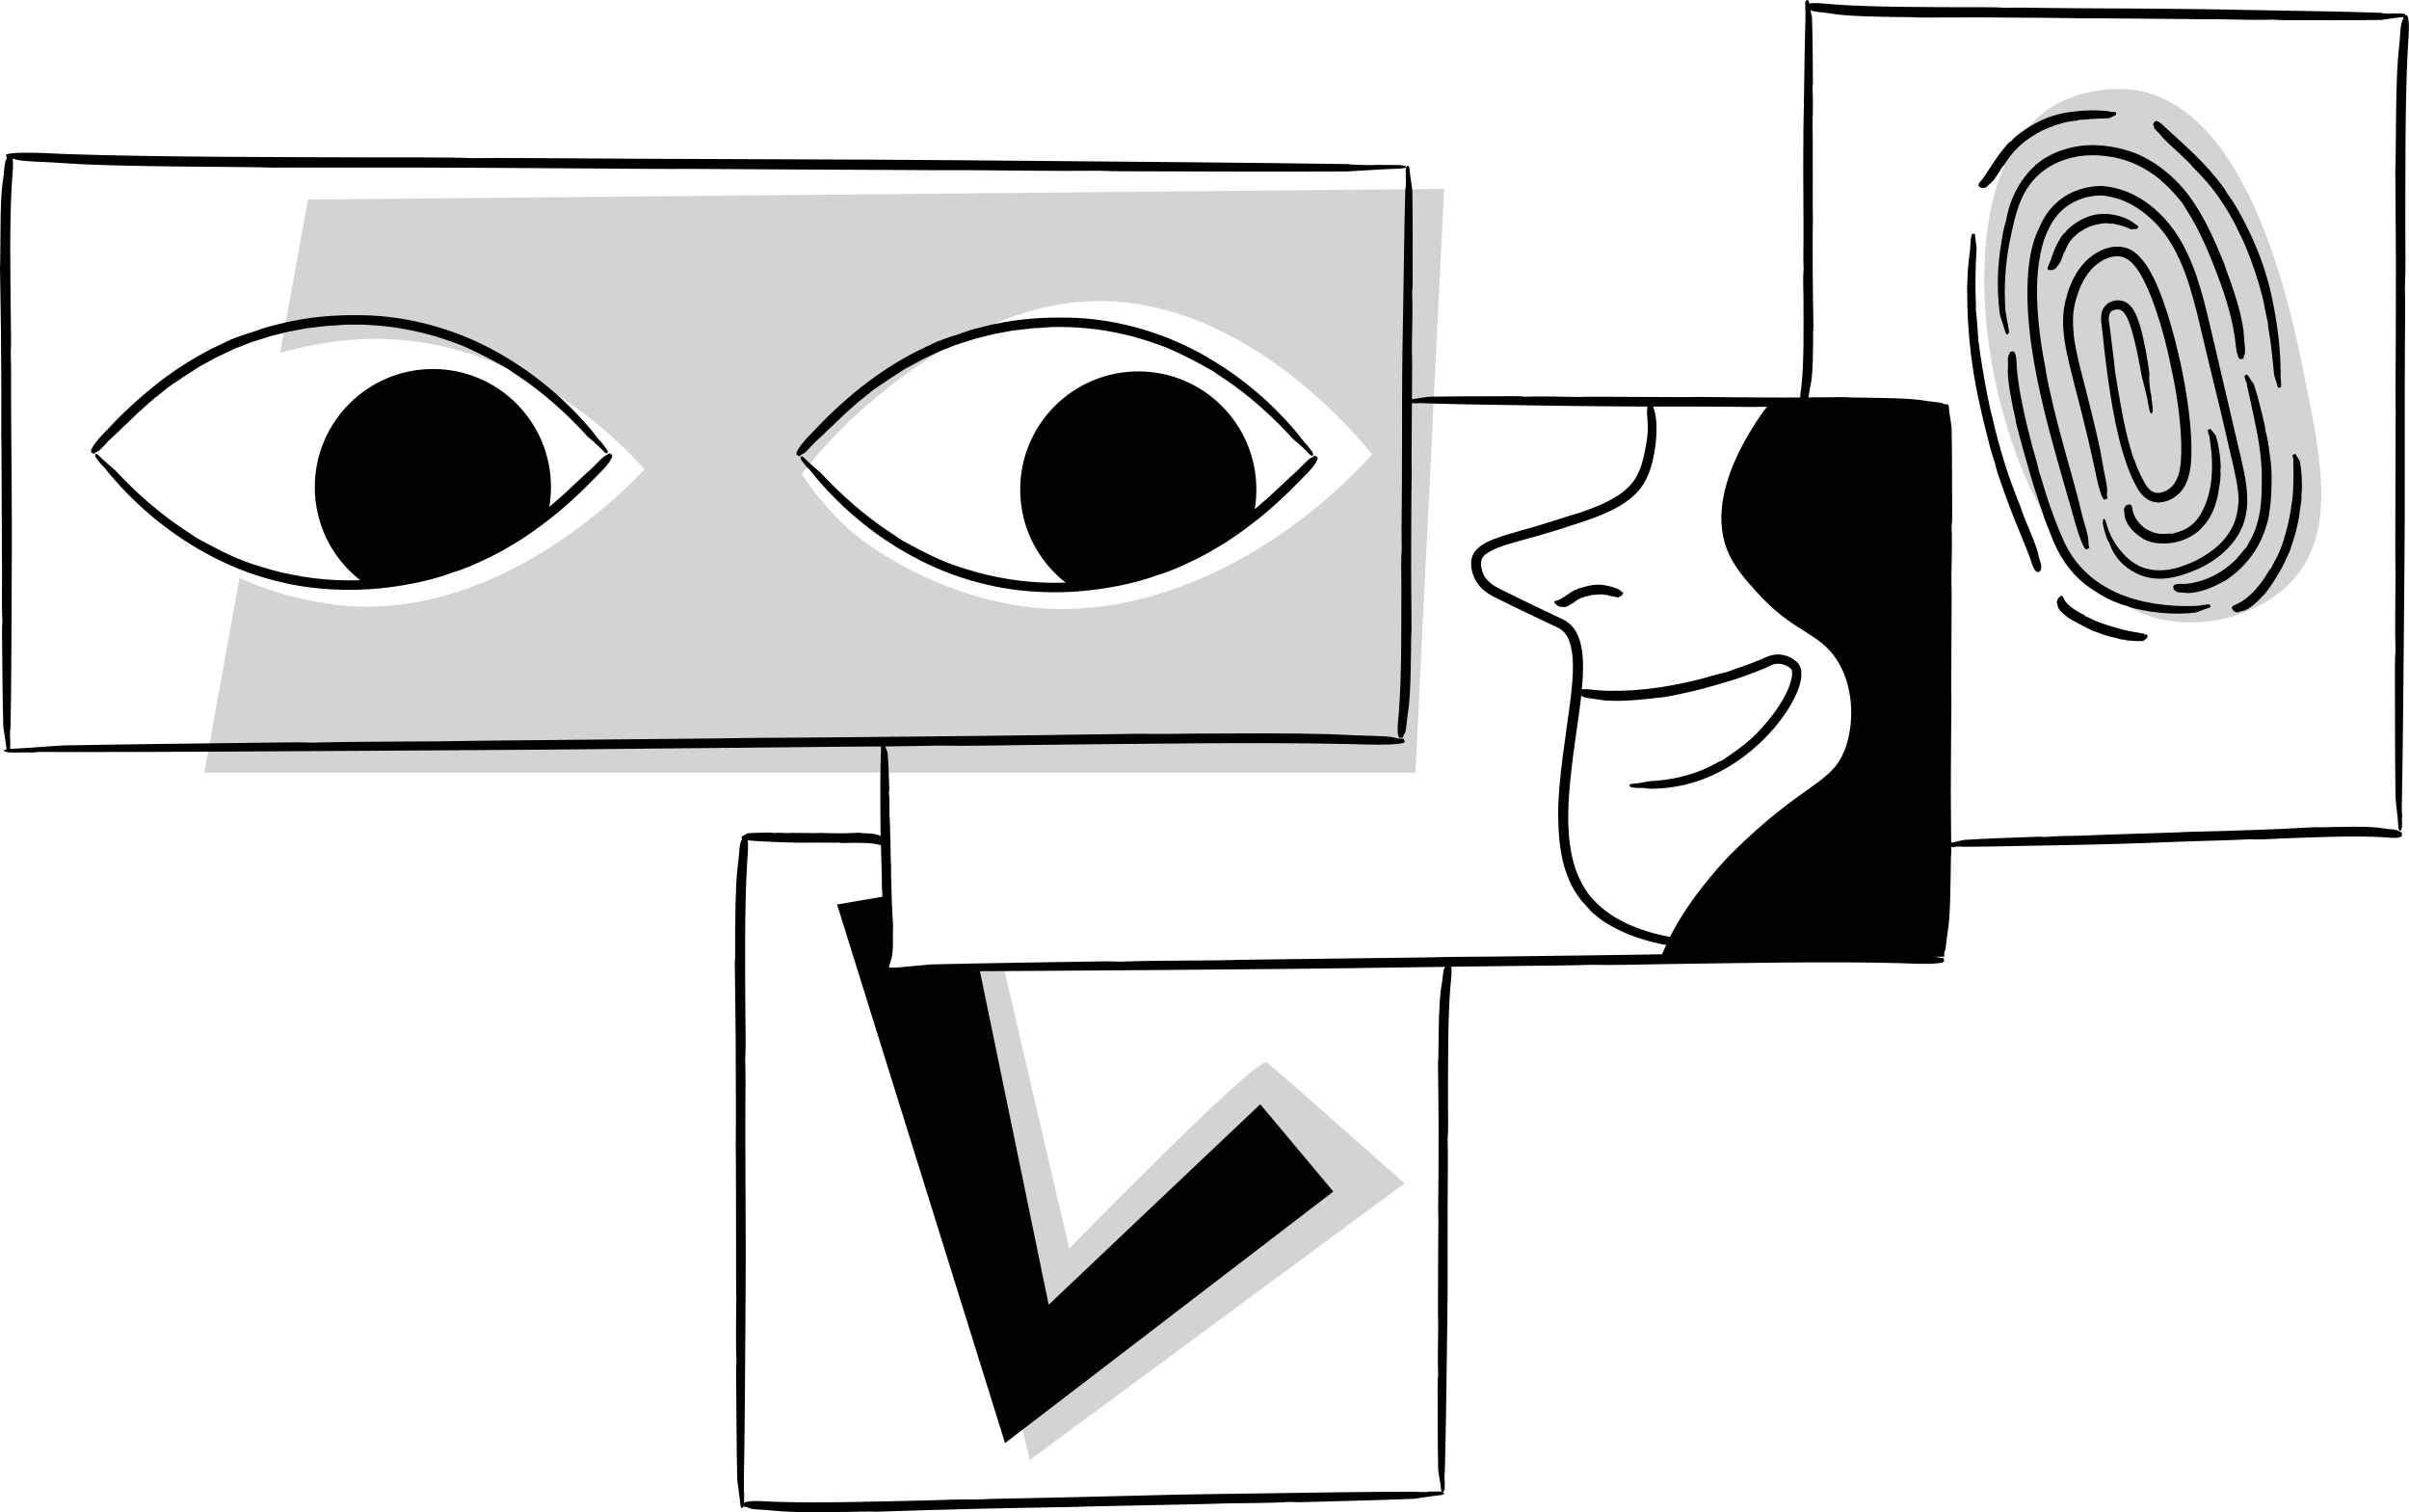 <?xml version="1.0" encoding="utf-8"?>
<!-- Generator: Adobe Illustrator 24.0.3, SVG Export Plug-In . SVG Version: 6.00 Build 0)  -->
<!DOCTYPE svg PUBLIC "-//W3C//DTD SVG 1.1//EN" "http://www.w3.org/Graphics/SVG/1.1/DTD/svg11.dtd">
<svg version="1.1" xmlns:x="http://ns.adobe.com/Extensibility/1.0/" xmlns:i="http://ns.adobe.com/AdobeIllustrator/10.0/" xmlns:graph="http://ns.adobe.com/Graphs/1.0/"
	 xmlns="http://www.w3.org/2000/svg" xmlns:xlink="http://www.w3.org/1999/xlink" x="0px" y="0px" viewBox="0 0 1302.5 817.6"
	 style="enable-background:new 0 0 1302.5 817.6;" xml:space="preserve">
<style type="text/css">
	.st0{fill:#D3D3D3;}
	.st1{fill-rule:evenodd;clip-rule:evenodd;}
	.st2{fill:none;stroke:#000000;stroke-width:0.4;stroke-linecap:round;stroke-linejoin:round;stroke-miterlimit:10;}
</style>
<g id="Background_1_">
	<g id="Background">
		<path class="st0" d="M166.5,107.9c-5,27.6-10,55.3-15,82.9c14.6-4.2,31.3-7.3,49.1-7.6c83.2-1.1,139.1,60.6,147.9,70.5
			c-4.5,5-81.2,88.4-174.2,72.2c-7.7-1.3-25.1-4.4-44.8-13.4c-6.4,35.1-12.7,70.2-19,105.2h654.8l15.5-315.6L166.5,107.9z
			 M552.4,327.7c-56.3-8.3-92.6-40.8-92.6-40.8c-12.5-11.2-21-22.5-26.3-30.6c8.2-10.7,20.5-24.8,37.4-39.1
			c11.4-9.6,56-47.2,107.9-53.5c89.4-10.9,158.4,76,163.1,82.1C686.4,306,613.9,336.8,552.4,327.7z"/>
		<path class="st0" d="M542.9,524.1l35.2,150.9c0,0,101.8-104.4,106.9-100.6c5,3.8,74.4,65.4,74.4,65.4L556.7,789.4l-60.4-264.4
			L542.9,524.1z"/>
		<path class="st0" d="M1239.6,313.7c-17.6,19.4-49.3,27.3-74.4,20.3c-83.2-23.3-124.9-219.6-62-271.7c22-18.2,50.6-13.8,51.9-13.5
			c61.7,10.6,83.5,118,91.3,156.7C1255.1,248.5,1263.1,287.8,1239.6,313.7z"/>
	</g>
</g>
<g id="General_1_">
	<g id="General">
		<g id="Eyes_window">
			<path class="st1" d="M5.5,400.4c0-0.4,0-0.8,0-1.1c0.2-0.7,0,1.5,0,2.5c0,1.3,0.1,2.9-0.1,3.6c-0.3,0.7-0.6,1.2-1,1.1
				c-1-0.1-0.9-2.3-1.3-5c-0.4-2.9-1.1-6.7-1.3-8.6c-0.5-16.3-0.5-33.9-0.7-50.8c0-2.4,0-4.4,0.2-6.6c-0.5-9.1-0.1-19.8-0.2-29.6
				c0-2.7-0.1-5.5-0.1-8.2c0-2.6,0-5.2,0-7.7c-0.1-14.7-0.1-32.2-0.2-48.7c0-3-0.2-6.1-0.1-9.1c0.1-14.2,0-28.9-0.1-40.3
				c0-15.2-0.4-31-0.6-46.9c0.2-3.6,0.1-9,0.2-13c0.1-10,0-21.1,0.9-30.5c0.2-2.1,0.6-4.6,0.9-7.1c0.3-2.5,0.4-5.3,0.9-7.1
				c0.3-1.2,1.1-1.5,1.2-3.4c1,0.5,2.5-1.8,2.9,3.4c0.2,3.4-0.3,7.2-0.5,10.5c-1.4,21.2-0.9,48.7-0.7,70.4c0,7.8,0.4,16.2,0,23.2
				c0.3,7.4,0.2,14.9,0.2,22.1c0,23,0.4,46.2,0.4,69.2c0,12.8,0,25.4-0.1,39.2c-0.2,24.1-0.1,47.4-0.6,71
				C5.5,393.8,5.3,397.9,5.5,400.4z"/>
			<path class="st1" d="M16.5,406.7l2.7,0c1.6,0.2-3.6,0.1-5.9,0.1c-3.2,0-6.9,0.1-8.5,0c-1.5-0.3-2.8-0.6-2.7-1
				c0.3-1,5.3-0.9,11.7-1.4c6.9-0.4,15.8-1.2,20.3-1.4c38.2-0.7,79.5-1.1,119.1-1.6c5.6-0.1,10.3-0.1,15.5,0.1
				c21.4-0.6,46.5-0.5,69.5-0.7c6.4-0.1,12.9-0.2,19.2-0.3c6.1-0.1,12.2-0.1,18.2-0.2c34.5-0.3,75.5-0.7,114.3-1.1
				c7.1-0.1,14.3-0.3,21.4-0.3c33.4-0.1,67.8-0.6,94.6-0.8c35.6-0.3,72.6-0.9,110.1-1.4c8.4,0.2,21.2,0,30.5-0.1
				c23.4-0.1,49.5-0.3,71.6,0.3c4.9,0.2,10.8,0.5,16.6,0.7c5.8,0.2,12.5,0.3,16.6,0.7c2.9,0.3,3.6,1.1,8,1.2c-1.2,1,4.2,2.5-8,3
				c-8,0.3-16.9-0.2-24.6-0.3c-49.7-1-114.4,0-165.1,0.5c-18.2,0.2-38,0.7-54.5,0.4c-17.2,0.4-35,0.5-51.8,0.6
				c-54,0.5-108.4,1.1-162.4,1.6c-30,0.2-59.6,0.4-91.9,0.6c-56.5,0.3-111.1,0.7-166.7,0.7C32.1,406.6,22.4,406.4,16.5,406.7z"/>
			<path class="st1" d="M746,89.2c-0.9,0-1.8,0-2.7,0c-1.6-0.2,3.6,0,5.9,0c3.2,0,6.9,0,8.5,0.1c1.5,0.3,2.8,0.6,2.7,1
				c-0.3,1-5.4,0.9-11.8,1.2c-6.9,0.3-15.8,1-20.3,1.2c-38.2,0.2-79.5,0-119.1-0.1c-5.6,0-10.3-0.1-15.5-0.3
				c-21.4,0.3-46.5-0.2-69.4-0.3c-6.4,0-12.9,0-19.2,0c-6.1,0-12.2-0.1-18.2-0.1c-34.5-0.1-75.5-0.4-114.3-0.6
				c-7.1,0-14.3,0.1-21.4,0c-33.4-0.3-67.8-0.4-94.6-0.6c-35.6-0.2-72.6-0.1-110-0.1c-8.4-0.3-21.2-0.3-30.4-0.4
				c-23.4-0.2-49.5-0.4-71.6-1.4c-4.9-0.2-10.8-0.7-16.6-1c-5.8-0.3-12.5-0.5-16.6-1c-2.9-0.3-3.6-1.2-8-1.3c1.3-1-4.2-2.6,8-2.9
				c8-0.2,16.9,0.4,24.6,0.7c49.7,1.7,114.3,1.6,165.1,1.8c18.2,0.1,38-0.2,54.5,0.4c17.3-0.2,35,0,51.8,0.1
				c54,0.4,108.4,0.4,162.4,0.7c30,0.2,59.6,0.4,91.9,0.7c56.5,0.5,111.1,0.9,166.7,1.7C730.4,89.1,740.1,89.4,746,89.2z"/>
			<path class="st1" d="M760.1,95.5l0,1.1c-0.2,0.7,0-1.5,0-2.4c0-1.3-0.1-2.8,0.1-3.5c0.3-0.6,0.6-1.1,1-1.1c1,0.1,0.9,2.2,1.2,4.8
				c0.4,2.8,1,6.5,1.2,8.3c0.3,15.6,0.2,32.5,0.2,48.7c0,2.3,0,4.2-0.3,6.3c0.4,8.7,0,19-0.1,28.4c0,2.6,0,5.3,0.1,7.9
				c0,2.5,0,5,0,7.4c-0.1,14.1-0.2,30.8-0.3,46.7c0,2.9,0.1,5.8,0.1,8.7c-0.3,13.6-0.2,27.7-0.3,38.6c-0.1,14.5,0.1,29.7,0.2,45
				c-0.3,3.4-0.2,8.7-0.3,12.4c-0.2,9.6-0.2,20.2-1.2,29.2c-0.2,2-0.7,4.4-0.9,6.8c-0.3,2.4-0.5,5.1-0.9,6.8
				c-0.3,1.2-1.2,1.5-1.3,3.3c-1-0.5-2.6,1.7-2.9-3.3c-0.2-3.3,0.4-6.9,0.6-10c1.6-20.3,1.3-46.7,1.4-67.4c0-7.4-0.3-15.5,0.2-22.3
				c-0.2-7-0.1-14.3,0-21.2c0.2-22.1,0.1-44.3,0.2-66.4c0.1-12.3,0.2-24.3,0.5-37.5c0.4-23.1,0.6-45.4,1.2-68.1
				C760.1,101.8,760.3,97.8,760.1,95.5z"/>
			<path class="st1" d="M325.3,239.4l-0.7-0.9c-0.3-0.7,1,1.2,1.6,2c0.8,1.1,1.9,2.3,2.2,3c0.2,0.7,0.3,1.3-0.1,1.5
				c-0.9,0.5-2.1-1.3-4.1-3.2c-2.1-2.1-5.1-4.5-6.5-5.8c-10.9-12-23.9-23.8-37.9-33c-2-1.3-3.6-2.4-5.4-3.7
				c-7.9-4.4-17.2-9.5-26.2-13.1c-2.5-1-5.1-1.8-7.7-2.7c-2.4-0.9-4.9-1.5-7.3-2.3c-7-1.9-14.8-3.6-22.9-4.6c-2-0.2-4.1-0.4-6.1-0.6
				c-2.1-0.1-4.1-0.3-6.2-0.4c-2.1-0.1-4.1-0.1-6.2-0.1c-1,0-2.1,0-3.1,0l-1.5,0l-1.5,0.1c-3,0.2-6,0.5-9,0.6
				c-3.5,0.4-7,0.8-10.5,1.2c-3.5,0.6-6.9,1.3-10.2,1.9c-3.3,0.8-6.5,1.6-9.6,2.4c-3,0.9-5.9,1.9-8.6,2.7c-1.8,0.5-3.6,1.2-5.3,1.9
				c-1.8,0.7-3.5,1.4-5.3,2.1c-0.9,0.3-1.8,0.8-2.6,1.2l-2.6,1.2c-1.7,0.8-3.5,1.7-5.2,2.5c-1.7,0.9-3.4,1.9-5.1,2.8l-2.6,1.4
				l-1.3,0.7l-1.2,0.8c-1.6,1.1-3.3,2.1-5,3.2l-2.5,1.6c-0.8,0.6-1.6,1.2-2.4,1.7c-1.5,0.9-3.4,2.2-5.2,3.5c-1,0.6-1.8,1.4-2.7,2.1
				c-0.9,0.7-1.7,1.4-2.5,2c-4,3-7.7,6.6-11.6,10c-1.9,1.8-3.7,3.6-5.5,5.3c-0.9,0.9-1.8,1.7-2.7,2.5c-0.9,0.9-1.7,1.7-2.5,2.5
				c-1.5,1.5-3.5,3.1-5.2,4.8c-1.7,1.8-3.6,4-4.9,5.2c-1,0.8-1.9,0.6-3.1,2.1c-0.5-1-3.2,0-0.3-4.5c2-3,4.6-5.8,7-8.2
				c7.4-8,16.4-16.6,26.2-24.4c9.8-7.8,20.4-14.6,30.2-19.6c1.8-0.9,3.6-1.7,5.4-2.6c1.8-0.9,3.7-1.8,5.5-2.6
				c1.9-0.7,3.7-1.5,5.6-2.1c1.8-0.7,3.6-1.3,5.3-1.7c1.8-0.6,3.6-1.3,5.4-1.9l2.7-0.9c0.9-0.3,1.8-0.5,2.7-0.7
				c1.8-0.5,3.7-0.9,5.5-1.4c0.9-0.2,1.8-0.4,2.7-0.7c0.9-0.2,1.8-0.3,2.7-0.5c11.5-2.4,23.3-3.4,35.1-3.3c11.8-0.1,23.6,1.3,35.1,4
				c12.7,3,24.9,7.4,37.4,13.9c21.7,11.5,40.3,26.8,55.6,45.3C321,234.2,323.5,237.6,325.3,239.4z"/>
			<path class="st1" d="M54.7,250.9l0.7,0.9c0.3,0.7-1-1.2-1.6-1.9c-0.8-1.1-1.9-2.3-2.2-2.9c-0.2-0.7-0.3-1.3,0.1-1.5
				c0.9-0.5,2.1,1.3,4.1,3.1c2.1,2,5.1,4.4,6.5,5.7c11,11.8,24,23.4,38,32.5c2,1.3,3.6,2.4,5.4,3.7c7.9,4.3,17.2,9.4,26.2,12.8
				c1.3,0.5,2.5,0.9,3.8,1.4c1.3,0.4,2.6,0.8,3.8,1.2c1.2,0.4,2.4,0.8,3.7,1.1c1.2,0.4,2.4,0.7,3.6,1.1c7,1.9,14.8,3.5,22.8,4.5
				c8.1,1,16.5,1.4,24.6,1.1c1.5,0,3-0.1,4.5-0.3c1.5-0.1,3-0.3,4.5-0.4c7-0.5,14.1-1.5,20.7-3c6.6-1.5,12.8-3.2,18.1-5
				c14.2-4.8,28.2-11.9,41.1-20.8c1.5-0.9,3.4-2.2,5.2-3.5c1.8-1.4,3.7-2.8,5.2-3.9c3.9-3,7.8-6.4,11.7-9.9c3.8-3.5,7.5-7,10.9-10.2
				c1.5-1.4,3.5-3,5.2-4.8c1.8-1.7,3.7-3.9,5.1-5c1-0.8,1.8-0.6,3-2c0.5,1,3.2,0,0.3,4.5c-1.9,3-4.8,5.6-7.1,8
				c-7.5,7.8-16.5,16.4-26.4,24c-4.9,3.8-10,7.4-15.1,10.7c-5.2,3.2-10.2,6.2-15.2,8.6c-7,3.5-14.9,7.1-21.8,9
				c-7,2.7-14.5,4.5-21.6,5.9c-11.5,2.2-23.2,3.4-34.9,3.3c-11.7-0.1-23.5-1.3-34.9-4c-12.7-2.9-24.8-7.2-37.3-13.6
				c-21.7-11.2-40.3-26.4-55.8-44.6C59,256,56.5,252.7,54.7,250.9z"/>
			<path d="M297.9,263.4c0,5.5-0.7,10.8-2,15.9c-27.5,22-61.3,35.4-96.8,37.5c-17.4-11.4-28.9-31.1-28.9-53.4
				c0-35.3,28.6-63.9,63.9-63.9S297.9,228.1,297.9,263.4z"/>
			<path class="st1" d="M706.7,240.7l-0.7-0.9c-0.3-0.7,1,1.2,1.6,2c0.8,1.1,1.9,2.3,2.2,3c0.2,0.7,0.3,1.3-0.1,1.5
				c-0.9,0.5-2.1-1.3-4.1-3.2c-2.1-2.1-5.1-4.5-6.5-5.8c-10.9-12-23.9-23.8-37.9-33c-2-1.3-3.6-2.4-5.4-3.7
				c-7.9-4.4-17.2-9.5-26.2-13.1c-2.5-1-5.1-1.8-7.7-2.7c-2.4-0.9-4.9-1.5-7.3-2.3c-7-1.9-14.8-3.6-22.9-4.6c-2-0.2-4.1-0.4-6.1-0.6
				c-2.1-0.1-4.1-0.3-6.2-0.4c-2.1-0.1-4.1-0.1-6.2-0.1c-1,0-2.1,0-3.1,0l-1.5,0l-1.5,0.1c-3,0.2-6,0.5-9,0.6
				c-3.5,0.4-7,0.8-10.5,1.2c-3.5,0.6-6.9,1.3-10.2,1.9c-3.3,0.8-6.5,1.6-9.6,2.4c-3,0.9-5.9,1.9-8.6,2.7c-1.8,0.5-3.6,1.2-5.3,1.9
				c-1.8,0.7-3.5,1.4-5.3,2.1c-0.9,0.3-1.8,0.8-2.6,1.2l-2.6,1.2c-1.7,0.8-3.5,1.7-5.2,2.5c-1.7,0.9-3.4,1.9-5.1,2.8l-2.6,1.4
				l-1.3,0.7l-1.2,0.8c-1.6,1.1-3.3,2.1-5,3.2l-2.5,1.6c-0.8,0.6-1.6,1.2-2.4,1.7c-1.5,0.9-3.4,2.2-5.2,3.5c-1,0.6-1.8,1.4-2.7,2.1
				c-0.9,0.7-1.7,1.4-2.5,2c-4,3-7.7,6.6-11.6,10c-1.9,1.8-3.7,3.6-5.5,5.3c-0.9,0.9-1.8,1.7-2.7,2.5c-0.9,0.9-1.7,1.7-2.5,2.5
				c-1.5,1.5-3.5,3.1-5.2,4.8c-1.7,1.8-3.6,4-4.9,5.2c-1,0.8-1.9,0.6-3.1,2.1c-0.5-1-3.2,0-0.3-4.5c2-3,4.6-5.8,7-8.2
				c7.4-8,16.4-16.6,26.2-24.4c9.8-7.8,20.4-14.6,30.2-19.6c1.8-0.9,3.6-1.7,5.4-2.6c1.8-0.9,3.7-1.8,5.5-2.6
				c1.9-0.7,3.7-1.5,5.6-2.1c1.8-0.7,3.6-1.3,5.3-1.7c1.8-0.6,3.6-1.3,5.4-1.9l2.7-0.9c0.9-0.3,1.8-0.5,2.7-0.7
				c1.8-0.5,3.7-0.9,5.5-1.4c0.9-0.2,1.8-0.4,2.7-0.7c0.9-0.2,1.8-0.3,2.7-0.5c11.5-2.4,23.3-3.4,35.1-3.3c11.8-0.1,23.6,1.3,35.1,4
				c12.7,3,24.9,7.4,37.4,13.9c21.7,11.5,40.3,26.8,55.6,45.3C702.4,235.5,705,238.9,706.7,240.7z"/>
			<path class="st1" d="M436.1,252.2l0.7,0.9c0.3,0.7-1-1.2-1.6-1.9c-0.8-1.1-1.9-2.3-2.2-2.9c-0.2-0.7-0.3-1.3,0.1-1.5
				c0.9-0.5,2.1,1.3,4.1,3.1c2.1,2,5.1,4.4,6.5,5.7c11,11.8,24,23.4,38,32.5c2,1.3,3.6,2.4,5.4,3.7c7.9,4.3,17.2,9.4,26.2,12.8
				c1.3,0.5,2.5,0.9,3.8,1.4c1.3,0.4,2.6,0.8,3.8,1.2c1.2,0.4,2.4,0.8,3.7,1.1c1.2,0.4,2.4,0.7,3.6,1.1c7,1.9,14.8,3.5,22.8,4.5
				c8.1,1,16.5,1.4,24.6,1.1c1.5,0,3-0.1,4.5-0.3c1.5-0.1,3-0.3,4.5-0.4c7-0.5,14.1-1.5,20.7-3c6.6-1.5,12.8-3.2,18.1-5
				c14.2-4.8,28.2-11.9,41.1-20.8c1.5-0.9,3.4-2.2,5.2-3.5c1.8-1.4,3.7-2.8,5.2-3.9c3.9-3,7.8-6.4,11.7-9.9c3.8-3.5,7.5-7,10.9-10.2
				c1.5-1.4,3.5-3,5.2-4.8c1.8-1.7,3.7-3.9,5.1-5c1-0.8,1.8-0.6,3-2c0.5,1,3.2,0,0.3,4.5c-1.9,3-4.8,5.6-7.1,8
				c-7.5,7.8-16.5,16.4-26.4,24c-4.9,3.8-10,7.4-15.1,10.7c-5.2,3.2-10.2,6.2-15.2,8.6c-7,3.5-14.9,7.1-21.8,9
				c-7,2.7-14.5,4.5-21.6,5.9c-11.5,2.2-23.2,3.4-34.9,3.3c-11.7-0.1-23.5-1.3-34.9-4c-12.7-2.9-24.8-7.2-37.3-13.6
				C475,291.4,456.4,276.2,441,258C440.5,257.3,437.9,254,436.1,252.2z"/>
			<path d="M679.3,264.7c0,5.5-0.7,10.8-2,15.9c-27.5,22-61.3,35.4-96.8,37.5c-17.4-11.4-28.9-31.1-28.9-53.4
				c0-35.3,28.6-63.9,63.9-63.9S679.3,229.4,679.3,264.7z"/>
		</g>
		<g id="Mark_window">
			<path class="st1" d="M402.3,808.4c0-0.4,0-0.9,0-1.3c0.2-0.8,0,1.7,0,2.8c0,1.5,0.1,3.3-0.1,4.1c-0.3,0.7-0.6,1.3-1,1.3
				c-1-0.1-0.9-2.6-1.3-5.6c-0.4-3.3-1.1-7.6-1.3-9.7c-0.4-18.3-0.4-38.2-0.6-57.2c0-2.7,0-4.9,0.2-7.4c-0.5-10.3-0.1-22.3-0.1-33.3
				c0-3.1-0.1-6.2-0.1-9.2c0-2.9,0-5.9,0-8.7c-0.1-16.6,0-36.2-0.1-54.9c0-3.4-0.1-6.8-0.1-10.3c0.2-16,0-32.5,0-45.4
				c0-17.1-0.3-34.9-0.5-52.8c0.3-4,0.2-10.2,0.2-14.6c0.1-11.3,0.1-23.7,1-34.4c0.2-2.4,0.6-5.2,0.9-8c0.3-2.8,0.4-6,0.9-8
				c0.3-1.4,1.1-1.7,1.2-3.8c1,0.6,2.5-2,2.9,3.8c0.2,3.9-0.3,8.1-0.5,11.8c-1.4,23.9-1,54.9-0.9,79.2c0,8.7,0.4,18.3-0.1,26.2
				c0.3,8.3,0.2,16.8,0.1,24.9c-0.1,25.9,0.2,52,0.2,78c0,14.4-0.1,28.6-0.2,44.1c-0.2,27.1-0.3,53.3-0.8,80
				C402.3,800.9,402.1,805.6,402.3,808.4z"/>
			<path class="st1" d="M773.5,806.5c-0.4,0-0.9,0-1.3,0c-0.8-0.2,1.8-0.1,2.9-0.1c1.6,0,3.4-0.1,4.3,0c0.8,0.3,1.4,0.6,1.4,1
				c-0.1,1-2.7,1-5.9,1.4c-3.4,0.5-7.9,1.2-10.1,1.5c-19.1,0.8-39.7,1.2-59.6,1.8c-2.8,0.1-5.2,0.1-7.8-0.1
				c-10.7,0.7-23.3,0.6-34.7,0.8c-3.2,0.1-6.4,0.2-9.6,0.3c-3.1,0.1-6.1,0.1-9.1,0.2c-17.3,0.4-37.8,0.8-57.2,1.2
				c-3.6,0.1-7.1,0.3-10.7,0.3c-16.7,0.2-33.9,0.7-47.3,0.9c-17.8,0.4-36.3,1-55,1.6c-4.2-0.2-10.6,0-15.2,0.1
				c-11.7,0.1-24.7,0.4-35.8-0.3c-2.5-0.1-5.4-0.5-8.3-0.7c-2.9-0.2-6.3-0.3-8.3-0.7c-1.4-0.3-1.8-1.1-4-1.1c0.6-1-2.2-2.5,3.9-3
				c4-0.3,8.4,0.2,12.3,0.3c24.9,0.9,57.2-0.2,82.6-0.7c9.1-0.2,19-0.8,27.3-0.5c8.6-0.5,17.5-0.5,25.9-0.7
				c27-0.5,54.2-1.3,81.2-1.9c15-0.3,29.8-0.5,46-0.7c28.3-0.4,55.6-0.9,83.4-0.9C765.7,806.6,770.6,806.8,773.5,806.5z"/>
			<path class="st1" d="M402.5,454c0.1,0,0.2,0,0.3,0c0.2,0.2-0.4,0-0.6,0c-0.3,0-0.7,0.1-0.9-0.1c-0.2-0.3-0.3-0.6-0.3-1
				c0-1,0.6-0.9,1.2-1.2c0.7-0.4,1.6-1.1,2.1-1.2c4-0.3,8.3-0.3,12.4-0.4c0.6,0,1.1,0,1.6,0.3c2.2-0.4,4.8,0,7.2,0
				c0.7,0,1.3-0.1,2-0.1c0.6,0,1.3,0,1.9,0c3.6,0,7.9,0.1,11.9,0.1c0.7,0,1.5-0.1,2.2-0.1c3.5,0.2,7,0.1,9.8,0.2
				c3.7,0.1,7.6-0.2,11.4-0.3c0.9,0.3,2.2,0.2,3.2,0.3c2.4,0.1,5.1,0.2,7.4,1.1c0.5,0.2,1.1,0.6,1.7,0.9c0.6,0.3,1.3,0.5,1.7,0.9
				c0.3,0.3,0.4,1.2,0.8,1.2c-0.1,1,0.4,2.6-0.8,2.9c-0.8,0.2-1.8-0.4-2.6-0.6c-5.2-1.5-11.9-1.2-17.2-1.2c-1.9,0-4,0.3-5.7-0.2
				c-1.8,0.2-3.6,0.1-5.4,0.1c-5.6-0.2-11.3,0.1-16.9,0c-3.1-0.1-6.2-0.2-9.6-0.3c-5.9-0.3-11.6-0.4-17.3-1
				C404.1,454,403.1,453.7,402.5,454z"/>
			<path class="st1" d="M781.1,801.2c0-0.3,0-0.7,0-1c0.2-0.6,0,1.3,0,2.2c0,1.2,0.1,2.6-0.1,3.2c-0.3,0.6-0.6,1.1-1,1
				c-1-0.1-0.9-2-1.2-4.4c-0.4-2.6-1.1-6-1.2-7.7c-0.3-14.4-0.3-30-0.3-45c0-2.1,0-3.9,0.3-5.8c-0.4-8.1,0-17.6,0-26.2
				c0-2.4-0.1-4.9-0.1-7.3c0-2.3,0-4.6,0-6.9c0-13,0.1-28.5,0.2-43.1c0-2.7-0.1-5.4-0.1-8.1c0.2-12.6,0.2-25.6,0.2-35.7
				c0.1-13.4-0.2-27.4-0.3-41.5c0.3-3.2,0.2-8,0.3-11.5c0.1-8.8,0.2-18.7,1.1-27c0.2-1.9,0.6-4.1,0.9-6.2c0.3-2.2,0.5-4.7,0.9-6.2
				c0.3-1.1,1.2-1.4,1.2-3c1,0.5,2.6-1.6,2.9,3c0.2,3-0.4,6.4-0.6,9.3c-1.5,18.7-1.2,43.1-1.3,62.3c0,6.9,0.3,14.4-0.2,20.6
				c0.2,6.5,0.1,13.2,0.1,19.6c-0.2,20.4,0,40.9-0.1,61.3c-0.1,11.3-0.2,22.5-0.4,34.7c-0.3,21.3-0.5,41.9-1.1,62.9
				C781.1,795.3,780.9,799,781.1,801.2z"/>
			<path d="M543.4,780.2c59.2-45.3,118.3-90.7,177.5-136L681.4,597c-38.1,36.1-76.3,72.2-114.4,108.4
				c-12.4-60.2-24.8-120.3-37.2-180.5c-16.6-0.6-33.2-1.2-49.8-1.8c-0.4-12.9-0.8-25.7-1.2-38.6c-8.7,1.5-17.4,3-26.2,4.5
				C482.9,586,513.1,683.1,543.4,780.2z"/>
		</g>
		<g id="Woman_window">
			<path class="st1" d="M476.3,404.1c0,0.1,0,0.3,0,0.4c-0.2,0.3,0-0.6,0-1c0-0.5-0.1-1.1,0-1.4c0.3-0.3,0.6-0.5,1-0.5
				c1,0,0.9,0.8,1.3,1.9c0.4,1.1,1.1,2.5,1.3,3.3c0.5,6.2,0.7,12.9,0.9,19.4c0,0.9,0,1.7-0.2,2.5c0.5,3.5,0.2,7.6,0.3,11.3
				c0,1,0.1,2.1,0.2,3.1c0,1,0,2,0.1,3c0.2,5.6,0.3,12.3,0.4,18.6c0,1.2,0.2,2.3,0.2,3.5c-0.1,5.4,0.2,11,0.3,15.4
				c0.1,5.8,0.5,11.8,0.8,17.9c-0.2,1.4-0.1,3.5-0.1,5c0,3.8,0.1,8.1-0.8,11.7c-0.2,0.8-0.6,1.8-0.8,2.7c-0.3,0.9-0.4,2.1-0.8,2.7
				c-0.3,0.5-1.1,0.6-1.2,1.3c-1-0.2-2.5,0.8-2.9-1.2c-0.3-1.3,0.3-2.8,0.5-4c1.3-8.1,0.7-18.6,0.4-26.9c-0.1-3-0.5-6.2-0.1-8.9
				c-0.3-2.8-0.3-5.7-0.3-8.4c-0.1-8.8-0.6-17.6-0.7-26.4c-0.1-4.9-0.1-9.7-0.1-15c0-9.2-0.1-18.1,0.3-27.1
				C476.3,406.6,476.5,405.1,476.3,404.1z"/>
			<path class="st1" d="M490.2,525.1l2,0c1.2,0.2-2.7,0.1-4.4,0.1c-2.4,0-5.2,0.1-6.5,0c-1.2-0.3-2.1-0.6-2-1c0.2-1,4-0.9,8.9-1.4
				c5.2-0.4,11.9-1.2,15.3-1.4c28.9-0.7,60-1.1,90-1.6c4.2-0.1,7.8-0.1,11.7,0.1c16.1-0.6,35.1-0.5,52.5-0.7
				c4.8-0.1,9.7-0.2,14.5-0.3c4.6-0.1,9.2-0.1,13.7-0.2c26.1-0.3,57-0.7,86.3-1.1c5.4-0.1,10.8-0.3,16.1-0.3
				c25.2-0.1,51.2-0.6,71.4-0.8c26.9-0.3,54.9-0.9,83.1-1.4c6.4,0.2,16,0,23-0.1c17.7-0.1,37.4-0.3,54.1,0.4
				c3.7,0.2,8.2,0.5,12.5,0.7c4.4,0.2,9.5,0.3,12.5,0.7c2.2,0.3,2.7,1.1,6.1,1.2c-0.9,1,3.2,2.5-6,3c-6.1,0.3-12.8-0.2-18.6-0.3
				c-37.5-1-86.4,0-124.7,0.5c-13.7,0.2-28.7,0.7-41.2,0.4c-13,0.4-26.5,0.5-39.1,0.6c-40.8,0.4-81.9,1.2-122.7,1.6
				c-22.7,0.2-45,0.4-69.4,0.6c-42.7,0.3-83.9,0.7-125.9,0.7C502,524.9,494.7,524.8,490.2,525.1z"/>
			<path class="st1" d="M765.5,218l1,0c0.6,0.2-1.4,0-2.3,0c-1.2,0-2.7,0.1-3.3-0.1c-0.6-0.3-1.1-0.6-1-1c0.1-1,2.1-0.9,4.6-1.2
				c2.7-0.4,6.1-1,7.9-1.2c14.8-0.3,30.8-0.2,46.1-0.3c2.2,0,4,0,6,0.3c8.3-0.4,18,0,26.9,0.1c2.5,0,5,0,7.4-0.1c2.4,0,4.7,0,7,0
				c13.4,0.1,29.2,0.1,44.2,0.2c2.8,0,5.5-0.1,8.3-0.1c12.9,0.2,26.2,0.2,36.6,0.3c13.8,0.1,28.1-0.1,42.6-0.2
				c3.3,0.3,8.2,0.2,11.8,0.3c9.1,0.2,19.1,0.2,27.7,1.1c1.9,0.2,4.2,0.6,6.4,0.9c2.2,0.3,4.9,0.5,6.4,0.9c1.1,0.3,1.4,1.2,3.1,1.2
				c-0.5,1,1.6,2.6-3.1,2.9c-3.1,0.2-6.5-0.4-9.5-0.6c-19.2-1.5-44.2-1.3-63.9-1.3c-7,0-14.7,0.3-21.1-0.2c-6.7,0.2-13.6,0.1-20.1,0
				c-20.9-0.2-41.9,0-62.9-0.2c-11.6-0.1-23.1-0.2-35.6-0.4c-21.9-0.4-43-0.5-64.5-1.2C771.6,218.1,767.8,217.8,765.5,218z"/>
			<path class="st1" d="M947.7,510l-1.6,0.1c-1-0.2,2.2-0.1,3.6-0.1c1.9-0.1,4.2-0.2,5.2-0.1c1,0.3,1.7,0.5,1.7,0.9
				c-0.1,1-3.2,1-7.2,1.5c-4.2,0.6-9.7,1.2-12.5,1.4c-11.8,0.1-24.2-0.6-36.6-2.9c-1.6-0.2-3.1-0.6-4.6-1c-1.5-0.4-3.1-0.7-4.6-1.1
				c-3-0.9-6.1-1.8-9.1-3c-6-2.3-11.8-5.2-17-9c-1.4-1.1-2.7-2.2-4-3.3c-1.2-1.2-2.3-2.3-3.4-3.7c-1.2-1.3-2.5-2.6-3.5-4.1
				c-0.5-0.7-1.1-1.5-1.6-2.2c-0.5-0.8-1-1.6-1.5-2.4c-1.9-3.3-3.4-6.8-4.6-10.5c-2.4-7.3-3.3-15-3.7-22.2c-0.2-4-0.3-8.1-0.2-12.1
				c0.1-3.8,0.4-7.6,0.7-11.3c0.9-10.7,2.6-22.2,4.2-34c0.8-5.9,1.7-11.8,2.3-17.7c0.6-5.9,1-11.8,0.6-17.4
				c-0.3-4.1-1.1-8.1-2.7-11.2c-1-1.8-2.2-3.4-3.8-4.4c-0.7-0.5-1.9-1-3-1.6c-1.2-0.5-2.3-1.1-3.4-1.6c-4.6-2.2-9.2-4.3-13.7-6.5
				c-4.5-2.1-8.8-4.3-12.9-6.3c-1.9-1-4.3-2-6.3-3.4c-2.1-1.4-4-3.1-5.4-5.1c-1-1.3-1.8-2.8-2.4-4.4c-0.6-1.5-1-3.1-1.2-4.8
				c-0.1-0.8-0.1-1.7-0.1-2.7c0.1-0.9,0.3-2,0.6-2.9c0.7-1.9,1.9-3.6,3.3-4.7c2.7-2.4,5.5-3.6,8.3-4.7c2.8-1.1,5.5-2,8.3-2.8
				c5.4-1.6,10.9-3.1,16.3-4.7c5.4-1.6,10.8-3.4,16.2-5.1c4.9-1.3,12.2-3.9,17.2-6.1c6.3-2.8,12.6-6.4,16.8-11.6
				c4.2-5.1,6-12.1,7.2-18.5c0.5-2.9,1.2-6.3,1.3-9.8c0.1-3.5-0.3-7.5-0.4-10c-0.1-1.8,0.6-2.4-0.1-5.1c0.6,0.2,1-0.6,1.6-0.6
				c0.6,0,1.4,0.9,2.5,4.7c1.4,5.1,1.3,10.9,0.9,15.9c-0.4,4-1,8-2,12.1c-0.5,2.1-1.2,4.1-2,6.2c-0.4,1-0.9,2-1.4,3.1
				c-0.6,1-1.1,2-1.7,2.9c-2.5,3.8-5.9,7-9.7,9.6c-3.8,2.6-7.8,4.6-11.9,6.3c-4.1,1.8-8.3,3.2-12.5,4.6c-4.2,1.4-8.3,2.7-12.4,4
				c-8.2,2.6-16.3,4.7-23.7,6.8c-2.7,0.8-5.3,1.6-7.9,2.6c-2.6,1-5.1,2.2-7,3.7c-0.9,0.8-1.6,1.6-2,2.6c-0.2,0.5-0.3,0.9-0.4,1.5
				c-0.1,0.5-0.1,1.1,0,1.7c0.1,1.2,0.3,2.4,0.7,3.5c0.3,1.1,0.8,2.1,1.4,3.1c1.4,1.9,3.2,3.5,5.3,4.8c1.1,0.6,2.2,1.2,3.4,1.8
				l3.6,1.8c4.8,2.4,9.5,4.7,14.1,6.9c3.7,1.8,7.5,3.5,11.2,5.3c1.9,0.9,3.7,1.7,5.7,2.8c2,1.2,3.8,2.8,5.1,4.7
				c2.6,3.8,3.6,8.2,4.2,12.5c0.5,4.3,0.5,8.5,0.3,12.7c-0.4,8.4-1.5,16.7-2.7,24.9c-1.1,8.2-2.4,16.4-3.3,24.6
				c-1.1,9.1-1.9,18.1-1.9,27.3c0.1,9.2,0.9,18.6,4,27.7c1.4,4,3.2,7.8,5.5,11.3c2.2,3.5,5.2,6.5,8.3,9.3c6.3,5.4,13.9,9.3,21.8,12
				c7.9,2.8,16.2,4.4,24.5,5.5c4.2,0.7,8.4,0.9,12.6,1.3c2.1,0.1,4.2,0.2,6.3,0.3c2.1,0.1,4.2,0.2,6.4,0.2c0.6,0.1,2.4,0.2,4.5,0.2
				c1,0,2.2,0,3.3,0C945.8,510.2,946.9,510.1,947.7,510z"/>
			<path class="st1" d="M877,320l-0.1,0c0-0.2,0.2,0.1,0.3,0.1c0.1,0.1,0.4,0.1,0.4,0.2c0,0.3-0.1,0.6-0.3,1c-0.4,0.9-0.6,0.7-1,0.9
				c-0.4,0.2-1.1,0.7-1.3,0.8c-1.7-0.3-3.5-0.7-5.3-1c-0.2,0-0.4-0.1-0.6-0.4c-0.5,0.1-1,0.1-1.5,0c-0.5-0.1-1.1-0.2-1.6-0.3
				c-0.3,0-0.6,0.1-0.9,0.1c-0.3,0-0.5,0-0.8,0c-1.5,0.1-3.4,0.2-5,0.6c-0.3,0.1-0.6,0.3-0.9,0.3c-1.5,0.2-2.9,0.8-4,1.2
				c-1.5,0.6-2.8,1.7-4.1,2.7c-0.5,0-0.9,0.4-1.2,0.6c-0.9,0.5-1.8,1.3-3.2,1.4c-0.3,0-0.8-0.1-1.2-0.1c-0.4,0-0.8,0.1-1.2,0
				c-0.3-0.1-1-0.6-1.2-0.5c-0.7-0.7-2.1-1.5-1.9-2.3c0.1-0.5,0.9-0.5,1.4-0.6c2.9-0.9,5.4-3.2,7.8-4.6c0.8-0.5,1.7-1.3,2.7-1.2
				c0.7-0.6,1.7-0.9,2.5-1.1c2.8-0.8,5.6-1.6,8.5-1.7c1.6-0.1,3.2,0.1,4.9,0.4c2.9,0.6,5.7,1.3,8.2,2.8
				C876.3,319.7,876.6,320.1,877,320z"/>
			<path d="M1052,218.5c-0.2,79.7-0.4,159.5-0.6,239.2c-0.1,19.8-0.1,39.7-0.2,59.5c-51.3,0.7-102.6,1.4-154,2.1
				c1.5-3.6,3.2-7.6,5.2-11.7c11.7-24.1,33.4-45.8,33.4-45.8c40-40,55.6-37.3,62.5-58.9c4.3-13.6,3.8-32.3-5.2-46.2
				c-9.8-15.2-23.3-14.4-43.3-36.6c-5.8-6.4-12-13.4-15.6-21.9c-13.5-31.9,16-71.7,22.4-80c6.7,0,13.5,0,20.2,0.1
				C1001.9,218.4,1026.9,218.4,1052,218.5z"/>
			<path class="st1" d="M885.7,426l0.9,0c0.5,0.2-1.2,0-1.9-0.1c-1-0.1-2.3-0.1-2.8-0.3c-0.5-0.3-0.9-0.7-0.8-1.1
				c0.2-1,1.8-0.7,3.9-1c2.2-0.2,5-0.9,6.4-1.1c6-0.3,12.2-1.1,18.2-2.6c3-0.8,6-1.7,8.9-2.8c1.5-0.5,2.9-1.2,4.3-1.8
				c1.4-0.7,2.8-1.3,4.2-2.1c1.5-0.8,2.8-1.5,4.3-2.1c2.8-1.9,5.8-3.9,8.7-6.1c3-2.2,5.9-4.6,8.5-7.1c1.5-1.4,2.8-2.9,4.2-4.4
				c1.3-1.4,2.6-2.9,3.7-4.3c3.4-4.2,6.8-9.1,9.4-14.4c1.3-2.6,2.4-5.4,2.9-8.1c0.3-1.3,0.3-2.6,0.2-3.6c0-0.3-0.1-0.4-0.1-0.6
				c0-0.2-0.1-0.3-0.2-0.4c-0.1-0.2-0.4-0.6-0.8-0.9c-1.3-1.1-3.1-1.8-4.7-2.1c-1.8-0.4-3.9-0.1-5.9,0.8c-0.5,0.2-1,0.5-1.6,0.8
				l-0.5,0.3l-0.5,0.2l-0.2,0.1l-1,0.4c-1.3,0.5-2.5,1-3.8,1.5c-2.5,1-4.9,1.8-7.2,2.7c-2.3,0.8-4.6,1.6-6.7,2.2
				c-5.6,1.7-11.4,3.4-17.2,4.9c-5.9,1.4-11.9,2.8-18,3.9c-1.4,0.1-3.1,0.3-4.9,0.5c-1.8,0.2-3.6,0.5-5.1,0.6
				c-7.7,0.8-16.3,1.4-23.6,0.7c-1.6-0.2-3.6-0.6-5.4-0.8c-1.9-0.2-4.1-0.5-5.4-1c-0.9-0.3-1.1-1.2-2.6-1.3c0.4-1-1.3-2.6,2.6-2.9
				c1.3-0.1,2.6,0,4,0.2c1.3,0.1,2.7,0.3,3.9,0.4c8,0.6,17.2,0.3,26.4-0.7c9.2-1,18.4-2.8,26.3-4.7c5.7-1.4,11.8-3.4,17-4.5
				c5.2-1.9,10.7-3.7,15.7-5.7l1.5-0.6l0.8-0.3l0.4-0.1l0.2-0.1l0.1,0l0,0l0,0l0,0c0.1,0.1-0.1-0.3,0.2,0.3
				c-0.2-0.5-0.1-0.3-0.1-0.3l0,0l0,0l0.1-0.1l0.3-0.2l0.8-0.4c0.5-0.3,1.1-0.5,1.6-0.7c2.2-0.9,4.7-1.5,7.3-1.2
				c2.5,0.2,4.9,1.1,7,2.5c1,0.7,2,1.5,2.9,2.6c0.8,1.2,1.3,2.6,1.4,3.9c0.3,2.6-0.2,5-0.8,7.2c-0.6,2.2-1.5,4.4-2.5,6.4
				c-1.9,4.1-4.3,8-7,11.6c-2.9,4-6.2,7.8-9.7,11.3c-3.5,3.5-7.4,6.9-11.7,10.1c-7.5,5.5-15.7,9.9-24.3,12.8
				c-8.7,2.9-17.7,4.2-26.8,4.1C890.8,426.1,887.6,425.9,885.7,426z"/>
			<path class="st1" d="M1051.7,224.2l0,1.1c-0.2,0.6,0-1.4,0-2.3c0-1.2-0.1-2.7,0.1-3.4c0.3-0.6,0.6-1.1,1-1.1
				c1,0.1,0.9,2.1,1.2,4.6c0.4,2.7,1,6.2,1.2,8c0.3,15.1,0.2,31.4,0.3,47c0,2.2,0,4.1-0.3,6.1c0.4,8.4,0,18.4-0.1,27.4
				c0,2.5,0,5.1,0.1,7.6c0,2.4,0,4.8,0,7.2c-0.1,13.6-0.1,29.8-0.2,45.1c0,2.8,0.1,5.6,0.1,8.4c-0.2,13.2-0.2,26.7-0.3,37.3
				c-0.1,14,0.1,28.7,0.2,43.4c-0.3,3.3-0.2,8.4-0.3,12c-0.2,9.2-0.2,19.5-1.2,28.2c-0.2,1.9-0.6,4.3-0.9,6.5
				c-0.3,2.3-0.5,4.9-0.9,6.5c-0.3,1.1-1.2,1.4-1.2,3.2c-1-0.5-2.6,1.6-2.9-3.2c-0.2-3.2,0.4-6.7,0.6-9.7
				c1.5-19.6,1.3-45.1,1.3-65.1c0-7.2-0.3-15,0.2-21.5c-0.2-6.8-0.1-13.8,0-20.4c0.2-21.3,0-42.8,0.2-64.1
				c0.1-11.9,0.2-23.5,0.4-36.3c0.4-22.3,0.5-43.8,1.2-65.8C1051.6,230.4,1051.9,226.5,1051.7,224.2z"/>
		</g>
		<g id="Fingerprint_window">
			<path class="st1" d="M976.1,4.2c0,0.3,0,0.5,0,0.8c-0.2,0.5,0-1,0-1.7c0-0.9-0.1-2,0.1-2.5c0.3-0.4,0.6-0.8,1-0.8
				c1,0.1,0.9,1.5,1.2,3.4c0.4,2,1.1,4.6,1.3,5.8c0.4,11,0.4,22.9,0.5,34.3c0,1.6,0,3-0.2,4.5c0.4,6.2,0.1,13.4,0,20
				c0,1.8,0.1,3.7,0.1,5.5c0,1.8,0,3.5,0,5.2c0.1,10,0,21.8,0,33c0,2.1,0.1,4.1,0.1,6.2c-0.2,9.6-0.1,19.5-0.1,27.3
				c0,10.3,0.2,20.9,0.4,31.7c-0.3,2.4-0.2,6.1-0.2,8.8c-0.1,6.8-0.1,14.3-1,20.6c-0.2,1.4-0.6,3.1-0.9,4.8
				c-0.3,1.7-0.5,3.6-0.9,4.8c-0.3,0.8-1.2,1-1.2,2.3c-1-0.4-2.6,1.2-2.9-2.3c-0.2-2.3,0.3-4.9,0.6-7.1c1.5-14.3,1.1-33,1.1-47.6
				c0-5.2-0.4-11,0.1-15.7c-0.3-5-0.1-10.1-0.1-14.9c0.1-15.6-0.2-31.2-0.1-46.8c0-8.7,0.1-17.2,0.3-26.5c0.3-16.3,0.4-32,0.9-48.1
				C976.1,8.7,976.3,5.9,976.1,4.2z"/>
			<path class="st1" d="M1056.1,457.9c0.3,0,0.6,0,0.9,0c0.5,0.2-1.2,0.1-1.9,0.1c-1,0-2.2,0.1-2.8,0c-0.5-0.3-0.9-0.6-0.9-1
				c0.1-1,1.7-1,3.8-1.4c2.2-0.5,5.1-1.2,6.6-1.5c12.5-0.8,25.9-1.2,38.9-1.7c1.8-0.1,3.4-0.1,5.1,0.1c7-0.7,15.2-0.5,22.7-0.8
				c2.1-0.1,4.2-0.2,6.3-0.3c2-0.1,4-0.1,5.9-0.2c11.3-0.4,24.6-0.8,37.3-1.2c2.3-0.1,4.6-0.3,7-0.3c10.9-0.2,22.1-0.6,30.9-0.9
				c11.6-0.3,23.7-1,35.9-1.6c2.8,0.2,6.9,0,9.9-0.1c7.7-0.1,16.1-0.4,23.4,0.3c1.6,0.1,3.5,0.5,5.4,0.7c1.9,0.2,4.1,0.3,5.4,0.7
				c0.9,0.3,1.2,1.1,2.7,1.1c-0.4,1,1.5,2.5-2.5,3c-2.6,0.3-5.5-0.2-8-0.3c-16.3-0.9-37.3,0.1-53.9,0.7c-5.9,0.2-12.4,0.8-17.8,0.4
				c-5.6,0.4-11.4,0.5-16.9,0.7c-17.6,0.4-35.4,1.3-53,1.8c-9.8,0.3-19.4,0.5-30,0.7c-18.5,0.3-36.3,0.8-54.4,0.9
				C1061.2,457.7,1058,457.6,1056.1,457.9z"/>
			<path class="st1" d="M1294.5,7.3c-0.4,0-0.8,0-1.1,0c-0.7-0.2,1.5,0,2.5,0c1.4,0,3,0,3.7,0.1c0.7,0.3,1.2,0.6,1.1,1
				c-0.1,1-2.3,0.9-5,1.2c-3,0.4-6.8,1-8.7,1.2c-16.4,0.2-34.1,0.1-51,0.1c-2.4,0-4.4-0.1-6.6-0.3c-9.2,0.4-19.9-0.1-29.8-0.2
				c-2.7,0-5.5,0-8.2,0c-2.6,0-5.2,0-7.8-0.1c-14.8-0.1-32.3-0.3-49-0.4c-3,0-6.1,0.1-9.2,0c-14.3-0.3-29-0.3-40.5-0.4
				c-15.2-0.2-31.1,0-47.1,0c-3.6-0.3-9.1-0.3-13-0.3c-10-0.2-21.2-0.3-30.7-1.3c-2.1-0.2-4.6-0.7-7.1-1c-2.5-0.3-5.4-0.5-7.1-1
				c-1.2-0.3-1.5-1.2-3.4-1.3c0.5-1-1.8-2.6,3.5-2.9c3.4-0.2,7.2,0.4,10.5,0.6c21.3,1.6,49,1.5,70.7,1.6c7.8,0.1,16.3-0.2,23.3,0.3
				c7.4-0.2,15,0,22.2,0.1c23.1,0.3,46.4,0.2,69.6,0.5c12.9,0.1,25.5,0.3,39.4,0.6c24.2,0.5,47.6,0.7,71.4,1.5
				C1287.8,7.2,1292,7.5,1294.5,7.3z"/>
			<path class="st1" d="M1298.7,440.9c0-0.5,0-1,0-1.6c0.2-0.9,0,2.1,0,3.4c0,1.8,0.1,4-0.1,5c-0.3,0.9-0.6,1.6-1,1.6
				c-1-0.2-0.9-3.1-1.2-6.9c-0.4-4-1.1-9.2-1.2-11.8c-0.3-22.3-0.3-46.3-0.3-69.4c0-3.3,0-6,0.3-9c-0.4-12.4,0-27.1,0-40.5
				c0-3.7-0.1-7.5-0.1-11.2c0-3.6,0-7.1,0-10.6c0-20.1,0.1-44,0.2-66.6c0-4.1-0.1-8.3-0.1-12.5c0.2-19.5,0.2-39.5,0.2-55.1
				c0.1-20.7-0.2-42.3-0.3-64.1c0.3-4.9,0.2-12.4,0.3-17.7c0.1-13.7,0.2-28.8,1.1-41.7c0.2-2.9,0.6-6.3,0.9-9.6
				c0.3-3.4,0.5-7.3,0.9-9.6c0.3-1.7,1.2-2.1,1.2-4.7c1,0.7,2.6-2.4,2.9,4.7c0.2,4.7-0.4,9.8-0.6,14.3c-1.5,28.9-1.2,66.6-1.3,96.2
				c0,10.6,0.3,22.2-0.2,31.8c0.2,10.1,0.1,20.4,0,30.2c-0.2,31.5,0,63.1-0.1,94.6c-0.1,17.5-0.2,34.7-0.4,53.5
				c-0.3,32.9-0.5,64.7-1.1,97.1C1298.7,431.8,1298.5,437.5,1298.7,440.9z"/>
			<path class="st1" d="M1163.1,214.2l-0.2-1.7c0.1-1.1,0.3,2.3,0.5,3.8c0.2,2,0.6,4.4,0.6,5.5c-0.2,1-0.4,1.9-0.8,1.8
				c-1-0.1-1.3-3.3-2.1-7.4c-0.9-4.4-2.4-10-3.1-12.8c-1.1-6.1-2.2-12.2-3.7-18.3c-0.8-3-1.5-6.1-2.5-9c-0.2-0.7-0.5-1.4-0.8-2.1
				c-0.3-0.7-0.5-1.4-0.8-2c-0.6-1.3-1.3-2.4-2-3.2c-0.8-0.8-1.4-1.2-2.3-1.4c-0.9-0.2-2-0.1-2.9,0.2c-0.9,0.3-1.7,0.8-2,1.4
				c-0.4,0.6-0.7,1.6-0.8,2.8c-0.1,1.2,0.1,2.5,0.4,4.2c0.2,1.6,0.4,3.3,0.6,4.9c0.4,3.2,0.8,6.4,1.2,9.6c0.5,3.6,0.8,6.6,1.1,10
				c2.3,13.6,4.6,29.7,8.9,43.6c0.5,2,1.3,3.8,2,5.7c0.7,1.9,1.5,3.7,2.3,5.6l0.6,1.3l0.6,1.2c0.4,0.8,0.9,1.7,1.3,2.5
				c0.9,1.7,1.8,3,2.8,4c1.5,1.5,3.1,2.2,5.1,2.1c1.9-0.1,4.4-1.1,6.1-2.5c1.8-1.4,3.2-3.5,4.2-6c1-2.3,1.4-5.2,1.7-8.2
				c0.5-5.9,0.3-12.2-0.2-18.5c-0.5-6.3-1.3-12.5-2.3-18.7c-0.7-4.5-1.7-9-2.6-13.5c-2.1-10.5-4.8-21.1-8.1-30.8
				c-1.6-4.9-3.4-9.5-5.4-13.8c-2-4.3-4.1-8.2-6.6-11.1c-1.6-1.9-3.5-3.4-5.5-4.2c-2.1-0.8-4.4-0.9-6.7-0.3
				c-1.2,0.3-2.4,0.7-3.5,1.2l-0.9,0.4l-0.8,0.5l-0.8,0.5l-0.8,0.5c-2.1,1.4-4,3.3-5.6,5.4c-3.3,4.2-5.5,9.5-7,15
				c-0.7,2.7-1.2,5.4-1.4,8.2c-0.1,2.8-0.1,5.6,0.2,8.5c0.2,5.2,2,13.1,3.4,18.9c1.8,7.3,3.9,15.1,5.8,22.8
				c1.9,7.7,3.7,15.3,5.2,22.3c0.6,3.1,1.2,6.9,1.9,10.6c0.7,3.7,1.7,8,1.9,10.6c0.2,1.9-0.5,2.6,0.2,5.3c-1.2-0.5-1.8,3.3-4.1-4.3
				c-1.6-5-2.5-10.7-3.6-15.5c-1.7-7.9-3.7-16.3-5.9-25c-2.1-8.7-4.6-17.7-6.8-26.8c-1.1-4.6-2.1-9.2-2.8-13.8
				c-0.7-4.7-1.1-9.4-0.7-14.1c0.3-4.7,1.5-9.3,2.9-13.5c1.5-4.2,3.5-8.3,6.1-11.7c1.8-2.5,4.1-4.9,6.8-6.8c2.7-1.9,5.6-3.4,8.8-4.2
				c3.2-0.8,6.8-0.8,9.9,0.3c3.1,1.1,5.6,3.2,7.4,5.4c1,1.1,2,2.3,2.8,3.5l1.2,1.8l1.1,1.9c1.4,2.5,2.7,5.1,3.8,7.8
				c2.3,5.3,4.1,10.6,5.8,15.9c2.6,8.4,4.8,17,6.7,25.6c1.9,8.6,3.4,17.3,4.5,26.1c1.1,8.8,1.8,17.7,1.3,26.6c0,1.1-0.2,2.3-0.3,3.4
				c-0.2,1.1-0.3,2.3-0.6,3.4l-0.4,1.7c-0.2,0.6-0.4,1.1-0.5,1.7c-0.4,1.1-0.9,2.2-1.4,3.3c-1.1,2.1-2.6,4.1-4.6,5.6
				c-1.9,1.6-4.1,2.7-6.5,3.3c-2.6,0.7-5.7,0.6-8.3-0.7c-2.6-1.3-4.5-3.4-5.9-5.6c-0.7-1.1-1.3-2.2-1.8-3.3
				c-0.6-1.1-1.2-2.2-1.7-3.4c-0.9-2.3-2-4.6-2.8-7c-3.3-9.4-5.6-19.3-7.5-29.7c-1.6-9.1-2.9-18.1-4-27.1c-0.6-4.5-1-9-1.5-13.5
				c-0.3-2.2-0.5-4.5-0.8-6.7c-0.2-2.3-0.2-4.9,1-7.2c0.6-1.1,1.5-2.2,2.5-2.9c1-0.7,2.2-1.2,3.4-1.5c2.4-0.5,5.1-0.2,7.2,1.3
				c2.1,1.4,3.4,3.6,4.4,5.6c0.5,1,0.9,2.1,1.3,3.2c0.4,1.1,0.7,2.2,1.1,3.2c2.5,8.7,4,17.6,5.2,26.5
				C1161.7,204.2,1162.4,210.5,1163.1,214.2z"/>
			<path class="st1" d="M1139,290.5l0.7,1.8c0.2,1.2-1-2.3-1.4-3.9c-0.7-2.1-1.3-4.7-1.4-5.9c0.1-1.1,0.3-2,0.7-2
				c1,0.1,1.3,3.5,3,7.5c0.9,2.2,2.2,4.5,3.5,6.5c1.3,2,2.8,3.6,3.7,4.6c2,2.3,4.3,4.3,6.8,5.8c2.6,1.6,5.5,2.6,8.5,3.1
				c3,0.5,6.1,0.4,9.3,0c3.2-0.5,6.3-1.4,9.4-2.6c6.2-2.3,12.1-5.7,17-10c4.9-4.3,8.6-9.7,10.2-15.7c0.9-3.4,1.2-6.4,1.4-9.8
				c-0.3-7-2.1-14.7-4-22.8c-1.9-8.1-3.8-16.3-5.6-24.2c-1.1-4.4-2.2-8.8-3.2-13.1c-1-4.2-2-8.4-3-12.4c-1.4-5.9-2.9-12.1-4.4-18.4
				c-1.5-6.4-3-12.9-4.9-19.3c-1.8-6.5-3.9-12.9-6.7-19c-2.7-6.1-6.1-11.8-10.2-16.8c-3-3.7-6.6-6.9-10.3-9.7
				c-2.2-1.6-4.5-3.1-7-4.3c-2.5-1.2-5-2.3-7.6-2.9c-0.6-0.2-1.3-0.3-2-0.5c-0.7-0.1-1.3-0.3-2-0.4l-2-0.3c-0.6-0.1-1.2-0.1-1.8-0.1
				c-2.6,0-5.2,0.4-7.7,1c-5,1.3-9.5,3.7-13,6.9c-3.5,3.2-6,7.2-7.8,11.1c-2.5,5.3-3.9,11.2-4.8,17.3c-0.9,6.1-1.1,12.3-1,18.7
				c0.3,12.6,2,25.5,4.5,38.2c0.8,5.8,2.8,14.5,4.3,20.8c3.8,15.9,9,33.4,13,48.4c0.9,3.3,1.8,7.4,2.8,11.3c1.1,3.9,2.5,8.5,3,11.3
				c0.4,2-0.2,2.8,0.7,5.7c-1.3-0.5-1.4,3.7-4.6-4.3c-2.1-5.3-3.6-11.3-5.1-16.6c-2.4-8.4-5.1-17.5-7.7-26.9
				c-2.6-9.4-5.3-19.1-7.6-29c-4.7-19.7-8.2-39.9-8.5-58c-0.1-6.5,0.1-13.3,1-19.9c0.9-6.6,2.6-13,5.3-18.4
				c2.4-5.8,6.1-11.3,11.3-15.3c5.1-4,11.3-6.3,17.4-7.1c1.2-0.2,2.5-0.3,3.7-0.3c0.6,0,1.3,0,1.9,0c0.3,0,0.6,0,1,0.1l0.9,0.1
				c1.2,0.2,2.5,0.3,3.7,0.6l1.8,0.4l1.8,0.5c4.8,1.4,9.2,3.6,13.3,6.3c8.2,5.5,14.8,13,19.7,21.4c4.9,8.4,8.3,17.6,11,26.8
				c2.7,9.2,4.7,18.5,6.9,27.7c4.8,20.6,9.5,40.8,14.7,62.9c1.1,4.8,2.2,9.7,2.9,14.7c0.6,5,0.9,10.1,0,15.1c-0.4,2.5-1.1,5-2,7.3
				c-1,2.3-2.2,4.6-3.6,6.7c-2.9,4.1-6.5,7.7-10.5,10.6c-2,1.5-4.1,2.8-6.3,4c-2.2,1.2-4.4,2.2-6.7,3.1c-4.6,1.8-9.3,3.3-14.3,3.8
				c-4.9,0.5-10-0.1-14.6-2.1c-4.6-2-8.7-5-11.7-8.9c-0.2-0.3-0.6-0.9-1.1-1.6c-0.5-0.8-1.1-1.7-1.7-2.8
				C1141,294.9,1139.9,292.4,1139,290.5z"/>
			<g>
				<g>
					<path class="st2" d="M1209.3,302.4"/>
				</g>
			</g>
			<path class="st1" d="M1214.2,205.6l0.1,0.5c-0.1,0.4-0.2-0.6-0.3-1.1c-0.2-0.6-0.5-1.2-0.4-1.6c0.2-0.4,0.4-0.7,0.8-0.8
				c0.9-0.2,1.2,0.7,1.9,1.8c0.7,1.2,1.9,2.6,2.3,3.4c1.2,3.5,2.3,7.2,3.2,11c1,3.8,1.8,7.5,2.7,11.2c0.2,1.1,0.4,1.9,0.4,3
				c1.3,3.9,1.8,8.9,2.4,13.4c0.2,1.2,0.4,2.5,0.5,3.8c0.1,1.2,0.2,2.4,0.3,3.6c0.1,1.7,0.1,3.5,0.1,5.4c0,1.8,0,3.6-0.1,5.5
				c-0.1,3.8-0.4,7.8-1,11.6c-0.2,1.4-0.4,2.9-0.7,4.3c-1.6,6.6-4.4,13.2-7.5,17.7c-4,6.1-9.5,11.6-15.9,15.7
				c-0.8,0.3-1.8,0.8-2.7,1.4c-1,0.5-2,1-2.8,1.4c-4.3,2-9.3,3.6-13.8,3.8c-1,0.1-2.2-0.1-3.4-0.2c-1.2-0.1-2.5,0-3.3-0.4
				c-0.6-0.2-0.8-1-1.7-1c0.1-1-1.1-2.4,1.1-3.1c1.4-0.4,3.1-0.2,4.5-0.2c4.6-0.2,9.8-1.6,14.6-3.8c4.8-2.2,9.2-5.4,12.6-8.6
				c0.3-0.3,0.6-0.6,0.9-0.9c0.3-0.3,0.6-0.6,0.8-1c0.6-0.6,1.1-1.3,1.7-1.9c0.5-0.7,1-1.3,1.6-2c0.5-0.6,1-1.2,1.6-1.8
				c1.5-2.8,3.2-5.6,4.3-8.5c1.9-4.6,2.9-9.6,3.4-14.6c0.5-5,0.5-10.2,0.5-15.3c0-5.6-0.6-11.2-1.5-17.2c-0.8-5.3-1.9-10.5-3-15.7
				c-1-5.2-2.2-10.3-3.4-15.5C1215,208.4,1214.8,206.6,1214.2,205.6z"/>
			<path class="st1" d="M1085.6,175.5l-0.1-1c0.1-0.6,0.2,1.3,0.3,2.1c0.2,1.1,0.5,2.5,0.4,3.1c-0.2,0.6-0.4,1.1-0.8,1.1
				c-1,0.1-1.2-1.8-2-4c-0.8-2.5-1.9-5.6-2.2-7.3c-0.9-7.1-1.2-14.5-0.9-22c0.2-3.7,0.5-7.5,1-11.2c0.5-3.7,1.2-7.4,1.8-11
				c0.4-2,0.8-3.7,1.4-5.5c0.7-3.9,1.8-8.2,3.5-12.4c1.7-4.3,4.1-8.4,6.9-12c0.8-1,1.6-2,2.4-2.9c0.9-0.9,1.8-1.8,2.7-2.7
				c0.8-0.9,1.9-1.5,2.8-2.3c1-0.7,1.9-1.5,2.9-2c5.8-3.6,13-6,20.5-6.8c7.5-0.7,15.3,0.2,22.4,2.2c1.3,0.3,2.6,0.8,3.9,1.2l1.9,0.7
				c0.6,0.2,1.3,0.5,1.9,0.8c11.9,5.3,21.7,14.5,27.6,22.7c4,5.4,7.4,11.4,10.4,17.5c3,6.1,5.7,12.4,8.3,18.8
				c0.9,3,2.6,7.3,3.7,10.5c2.9,8.2,5.6,17.4,6.7,25.5c0.2,1.8,0.3,4,0.5,6.1c0.2,2.1,0.5,4.6,0.3,6.1c-0.1,1.1-0.9,1.5-0.7,3.1
				c-1.1-0.3-2.2,1.9-3.4-2.3c-0.8-2.8-0.9-6-1.3-8.7c-1.3-8.9-3.9-18.9-7.4-28.6c-1.8-4.9-3.6-9.8-5.5-14.4
				c-1.9-4.7-3.9-9.2-5.9-13.3c-2.8-5.9-6.6-11.9-9.7-16.9c-3.8-4.8-8.1-9.4-12.7-13.2c-3.7-3-7.8-5.5-12.1-7.5
				c-1.1-0.5-2.2-1-3.3-1.4l-3.4-1.2l-3.5-0.9c-0.6-0.2-1.2-0.3-1.7-0.4l-1.8-0.3c-4.7-0.8-9.5-1.1-14.2-0.7
				c-4.7,0.4-9.4,1.5-13.7,3.3c-4.8,2-9.2,4.9-12.9,8.7c-3.7,3.8-6.5,8.5-8.6,13.8c-1.8,4.7-3,9.6-4.1,14.5
				c-1.1,4.9-2.1,9.8-2.7,14.8c-1.3,9.9-1.6,19.9-0.8,29.9C1084.9,169.9,1085,173.4,1085.6,175.5z"/>
			<path class="st1" d="M1191.3,327.1l-0.7,0.1c-0.5-0.2,0.9-0.1,1.5-0.2c0.8-0.1,1.8-0.4,2.2-0.3c0.5,0.2,0.8,0.5,0.9,0.9
				c0.1,1-1.3,1.1-2.9,1.7c-1.8,0.6-4.1,1.6-5.4,1.9c-5.2,0.6-10.8,0.7-16.2,0.3c-5.5-0.4-11-1.2-16.4-2.5c-1.5-0.4-2.8-0.7-4.1-1.4
				c-2.9-0.6-5.9-1.8-9-3.2c-1.5-0.7-3-1.5-4.4-2.3c-1.4-0.9-2.9-1.6-4.2-2.6c-0.7-0.5-1.5-1-2.3-1.5c-0.8-0.5-1.5-1.1-2.2-1.6
				c-0.7-0.5-1.4-1-2-1.6c-0.6-0.6-1.3-1.2-1.9-1.7c-3.6-3.3-7-7.5-9.8-12.2c-2.8-4.7-4.9-9.9-6.7-14.7c-0.7-1.8-1.5-3.5-2.1-5.3
				c-2.9-8.5-5.8-17.2-7.8-24.1c-2.6-9.1-5.4-18.6-7.8-28.3c-0.2-2.2-1.1-5.6-1.6-8c-1.2-6.1-2.6-12.9-2.8-18.9
				c-0.1-1.3,0.1-2.9,0.1-4.5c0-1.6-0.2-3.4,0.1-4.5c0.2-0.8,1-1.1,0.8-2.3c1.1,0.1,2.3-1.5,3.2,1.6c0.6,2.1,0.5,4.4,0.6,6.5
				c1,13.2,5,29.9,8.4,42.8c0.6,2.3,1.4,4.7,2,7.1c0.7,2.4,1.3,4.7,1.7,6.8c0.8,2.1,1.5,4.4,2.1,6.6c0.7,2.2,1.3,4.4,2,6.5
				c2.2,6.8,4.7,13.5,7.4,20.1c1.4,3.3,2.8,6.5,4.6,9.5c1.8,3,3.8,5.8,6.1,8.4c0.6,0.7,1.3,1.4,2,2.1l2.1,2c0.4,0.3,0.7,0.7,1.1,1
				l1.1,0.9c0.8,0.6,1.5,1.2,2.3,1.8c3.2,2.3,6.6,4.3,10.4,6.1c6.7,3.1,13.7,5,20.9,6.2c7.2,1.1,14.5,1.6,21.8,1.3
				C1187.2,327.5,1189.8,327.5,1191.3,327.1z"/>
			<path class="st1" d="M1233.3,206.5l0-0.6c0.2-0.4,0,0.8,0,1.3c0,0.7,0.1,1.5,0,1.9c-0.3,0.3-0.6,0.6-1,0.6c-1,0-0.9-1.1-1.3-2.5
				c-0.4-1.5-1.2-3.4-1.4-4.3c-0.8-8.2-1.6-17-3.1-25.3c-0.2-1.2-0.3-2.2-0.3-3.3c-1.2-4.4-1.9-9.8-3.1-14.5c-0.3-1.3-0.8-2.6-1.1-4
				c-0.4-1.3-0.7-2.5-1.1-3.7c-2.2-7-5-15.3-8.5-22.8c-0.7-1.4-1.4-2.7-2-4.1c-3-6.5-6.8-12.7-10-17.4c-4.2-6.3-9.4-12.2-15.1-17.8
				c-0.5-0.7-1.3-1.6-2.1-2.4c-0.8-0.8-1.7-1.6-2.4-2.3c-3.5-3.5-7.8-7-11.1-10.5c-0.7-0.8-1.5-1.9-2.4-2.8c-0.9-0.9-2-1.9-2.5-2.7
				c-0.3-0.6,0-1.4-0.8-2c0.8-0.7,0.6-2.7,3-1.5c1.6,0.8,3,2.4,4.2,3.5c8.2,7.5,18.9,16.9,25.9,25.6c2.6,3.1,5.4,6.4,7.1,9.7
				c1.2,1.5,2.2,3.1,3.3,4.7c1,1.6,1.9,3.3,2.9,4.9c5.8,10.4,10.8,21.3,14.3,32.6c2,6.3,3.5,12.6,4.8,19.6
				c2.3,12.2,3.6,24.1,3.6,36.2C1233.2,203.1,1233,205.2,1233.3,206.5z"/>
			<path class="st1" d="M1142.5,60.5l-0.3,0c-0.2-0.2,0.4,0,0.7,0c0.4,0,0.8,0,1,0.1c0.2,0.3,0.3,0.6,0.2,1c-0.1,1-0.7,0.9-1.4,1.2
				c-0.8,0.3-1.9,1-2.4,1.1c-4.4,0.2-9.1,0.3-13.6,0.8c-0.6,0.1-1.2,0.1-1.8,0c-0.6,0.2-1.2,0.3-1.8,0.4c-0.6,0.1-1.3,0.2-1.9,0.3
				c-1.3,0.2-2.7,0.3-3.9,0.6c-0.7,0.1-1.4,0.4-2.1,0.6c-0.7,0.2-1.3,0.3-2,0.5c-3.7,1.1-8,2.8-11.7,4.9c-0.7,0.4-1.3,0.9-2,1.3
				c-3.3,1.8-6.2,4.3-8.3,6.3c-2.9,2.7-5.4,6.1-7.6,9.6c-0.7,0.6-1.5,1.9-2,2.7c-1.5,2.2-2.9,4.8-4.8,6.7c-0.4,0.4-1.1,0.9-1.6,1.4
				c-0.5,0.5-1,1.2-1.6,1.4c-0.4,0.2-1.2,0-1.5,0.4c-0.9-0.5-2.6-0.5-2.3-2c0.2-1,1.1-1.8,1.7-2.5c1.9-2.5,3.7-5.4,5.6-8.3
				c1.9-2.9,3.9-5.8,5.9-8.2c1.4-1.7,2.8-3.7,4.6-4.7c1.3-1.6,3.1-3,4.7-4.2c5.3-3.9,11.2-7.2,17.4-9.2c3.5-1.1,7-1.9,10.8-2.3
				c6.7-0.9,13.3-1,19.9-0.2C1140.6,60.4,1141.8,60.7,1142.5,60.5z"/>
			<path class="st1" d="M1065.6,129.7l-0.1,0.7c-0.3,0.4,0.1-0.9,0.2-1.5c0.1-0.8,0.2-1.7,0.4-2.1c0.3-0.3,0.7-0.6,1.1-0.5
				c0.9,0.2,0.7,1.4,0.9,3.1c0.2,1.7,0.6,4,0.6,5.1c-0.6,9.3-0.8,19.4-0.4,29.1c0.1,1.4,0.1,2.5,0,3.8c0.7,5.2,0.9,11.4,1.4,17
				c0.2,1.6,0.5,3.1,0.7,4.7c0.2,1.5,0.3,3,0.6,4.4c1.3,8.4,3,18.4,5.1,27.7c0.4,1.7,0.9,3.4,1.3,5.1c1.7,8.1,4.1,16.2,6,22.6
				c2.6,8.4,5.7,17,9.2,25.5c0.5,2,1.8,4.9,2.6,7c2.1,5.4,4.8,11.2,6.4,16.5c0.4,1.2,0.6,2.7,1,4.1c0.4,1.4,1,3,1.1,4.1
				c0.1,0.8-0.6,1.3-0.1,2.3c-1,0.2-1.7,2.2-3.5-0.4c-1.2-1.7-1.7-3.9-2.3-5.8c-2.2-5.9-5-12.5-7.7-19.2c-1.3-3.3-2.7-6.7-3.9-10
				c-0.6-1.6-1.2-3.2-1.8-4.8c-0.6-1.6-1.1-3.1-1.6-4.6c-1.5-4.3-3.3-8.9-4.1-13c-1.4-4.1-2.7-8.4-3.6-12.4
				c-3.4-13.1-6.5-26.3-8.5-39.7c-0.3-1.9-0.5-3.7-0.8-5.6c-0.2-1.9-0.4-3.7-0.6-5.6c-0.5-3.8-0.7-7.6-1-11.7
				c-0.1-0.9-0.1-1.8-0.2-2.6l-0.1-2.6c-0.1-1.8-0.1-3.5-0.2-5.2c-0.1-3.5,0-7-0.1-10.4c0.1-3.5,0.3-6.9,0.5-10.4
				c0.4-3.4,0.7-6.9,1.2-10.3C1065,133.5,1065.6,131.2,1065.6,129.7z"/>
			<path class="st1" d="M1239.8,247.5l0,0.3c-0.2,0.2-0.1-0.4-0.1-0.7c0-0.4-0.2-0.9-0.1-1.1c0.3-0.2,0.6-0.4,0.9-0.5
				c1-0.1,1,0.5,1.4,1.3c0.5,0.8,1.3,1.9,1.6,2.5c0.9,4.9,1.2,10.3,1.1,15.5c0,0.7-0.1,1.4-0.3,2c0.2,1.4,0,2.9-0.1,4.5
				c-0.2,1.5-0.5,3.1-0.7,4.6c-0.1,0.8-0.2,1.7-0.3,2.5c-0.1,0.8-0.3,1.6-0.4,2.4c-0.8,4.5-2.2,9.7-3.9,14.5
				c-0.3,0.9-0.5,1.8-0.9,2.7c-1.8,4-3.7,8.2-5.5,11.2c-2.4,4.1-5,8.2-8.1,12.1c-0.9,0.7-2,2-2.9,2.9c-2.2,2.2-4.8,4.6-7.6,5.7
				c-0.6,0.3-1.5,0.4-2.2,0.6c-0.8,0.3-1.6,0.6-2.2,0.6c-0.5,0-1.1-0.7-1.5-0.4c-0.5-0.9-1.9-1.8-0.9-2.9c0.7-0.7,1.8-0.9,2.7-1.4
				c2.8-1.3,5.6-3.5,8.1-6c2.5-2.5,4.7-5.4,6.5-8c1.3-1.9,2.3-4.1,3.8-5.6c0.8-2,2-3.9,2.9-5.7c3-6,4.8-12.6,6.3-19.1
				c0.8-3.7,1.4-7.3,1.9-11.3c0.5-3.5,0.6-7,0.7-10.5c0.1-3.5,0-6.9-0.1-10.5C1240,249.5,1240.1,248.2,1239.8,247.5z"/>
			<path class="st1" d="M1160.1,343l-0.2,0c-0.1-0.2,0.3,0,0.4,0c0.2,0,0.5-0.1,0.6,0.1c0.1,0.3,0.2,0.6,0.2,1c0,1-0.4,0.9-0.8,1.2
				c-0.5,0.4-1.2,1.1-1.5,1.2c-2.9,0.3-6,0-8.9-0.3c-0.4-0.1-0.8-0.1-1.1-0.4c-1.7,0.2-3.5-0.6-5.1-1c-0.5-0.1-1-0.1-1.4-0.3
				c-0.4-0.1-0.9-0.2-1.3-0.3c-2.5-0.6-5.4-1.6-8.1-2.7c-0.5-0.2-1-0.3-1.5-0.5c-2.2-1.1-4.6-2.2-6.3-3.2c-2.3-1.3-4.8-2.5-7.2-4
				c-0.4-0.6-1.2-1.1-1.7-1.5c-1.3-1.1-2.9-2.4-3.5-4.1c-0.1-0.4-0.2-1-0.3-1.5c-0.1-0.5-0.4-0.9-0.3-1.5c0.1-0.4,0.6-1,0.4-1.3
				c0.7-0.7,1.5-2.1,2.4-1.8c0.6,0.2,0.6,1,0.9,1.5c1.6,3.4,5.5,5.8,8.6,7.6c1.1,0.7,2.5,1,3.2,2c1.2,0.3,2.2,1,3.3,1.5
				c3.4,1.7,7,2.8,10.6,3.9c2,0.6,4,1.2,6.2,1.8c3.9,1,7.7,1.5,11.6,2.2C1159,343,1159.7,343.3,1160.1,343z"/>
			<path class="st1" d="M1194,234.2l0.1,0.3c-0.2,0.3-0.1-0.5-0.2-0.8c-0.1-0.4-0.3-0.9-0.2-1.1c0.2-0.3,0.5-0.5,0.9-0.6
				c0.9-0.2,1,0.5,1.6,1.2c0.6,0.8,1.6,1.9,1.9,2.4c1.5,5.2,2.4,11,2.6,16.6c0,0.8,0,1.5-0.2,2.2c0.4,3.1-0.2,6.7-0.8,9.9
				c-0.2,0.9-0.2,1.8-0.4,2.8c-0.2,0.9-0.4,1.7-0.6,2.6c-0.3,1.2-0.7,2.5-1.1,3.8c-0.5,1.3-1,2.6-1.6,3.9c-0.7,1.3-1.3,2.6-2.2,3.8
				c-0.4,0.6-0.8,1.2-1.3,1.8c-0.5,0.6-1,1.1-1.5,1.7c-0.7,0.9-1.5,1.7-2.3,2.4l-0.7,0.6l-0.8,0.6c-0.5,0.4-1.1,0.7-1.6,1.1
				c-1.1,0.6-2.2,1.3-3.4,1.8c-2.3,1-4.5,1.7-6.5,2.1c-2.1,0.4-4.3,0.6-6.5,0.5c-1.1,0-2.2-0.1-3.3-0.2c-0.6-0.1-1.1-0.1-1.7-0.3
				c-0.3-0.1-0.6-0.1-0.9-0.2l-0.7-0.2l0,0c-0.1,0-0.2,0-0.2-0.1c-1.2-0.4-2.4-0.8-3.5-1.4c-1.1-0.8-2.8-1.9-3.9-2.8
				c-2.8-2.4-5.3-5.6-6.1-8.9c-0.2-0.7-0.2-1.7-0.3-2.5c-0.1-0.9-0.3-1.8-0.1-2.5c0.2-0.5,0.9-0.9,0.8-1.4c1-0.2,2.3-1.2,3.1,0
				c0.5,0.8,0.5,2,0.7,2.9c0.6,2.5,2,5,4,7.1c2,2.1,4.5,3.7,7.1,4.5l-0.1,0l0.5,0.2l0.5,0.1c0.3,0.1,0.6,0.1,0.9,0.2
				c0.6,0.1,1.2,0.2,1.8,0.3c2.3,0.2,4.7-0.2,6.9-0.1c2.1-0.6,4.2-1.2,6.2-2.1c3.1-1.5,5.7-3.7,7.7-6.5c2-2.8,3.4-6,4.6-9.3
				c1.2-3.7,2.1-7.5,2.5-11.8c0.3-3.7,0.4-7.4,0.2-11.1c-0.1-1.9-0.3-3.7-0.5-5.5c-0.2-1.8-0.5-3.7-0.7-5.6
				C1194.5,236.2,1194.4,234.9,1194,234.2z"/>
			<path class="st1" d="M1155.4,121.7l-0.2-0.1c0-0.3,0.3,0.2,0.4,0.3c0.2,0.2,0.5,0.3,0.6,0.5c-0.1,0.3-0.2,0.6-0.4,0.9
				c-0.6,0.8-0.9,0.5-1.5,0.5c-0.7,0-1.6,0.2-2,0.2c-2.6-1.1-5.4-2.3-8.3-2.7c-0.4-0.1-0.7-0.2-1.1-0.4c-1.6,0.2-3.4-0.3-5.1-0.2
				c-0.5,0-0.9,0.2-1.4,0.2c-0.4,0-0.9,0.1-1.3,0.2c-2.5,0.4-5.4,1.3-7.9,2.6c-0.5,0.3-0.8,0.6-1.3,0.9c-2.2,1.1-4,2.9-5.4,4.3
				c-1.8,1.9-3.1,4.4-4,6.9c-0.5,0.5-0.8,1.4-1,2c-0.7,1.6-1.1,3.4-2.2,5c-0.2,0.3-0.7,0.8-1,1.2c-0.3,0.4-0.5,1-1,1.3
				c-0.3,0.2-1.2,0.3-1.3,0.7c-1-0.1-2.6,0.4-2.9-0.7c-0.2-0.8,0.4-1.6,0.7-2.2c0.9-2.2,1.7-4.6,2.6-7c0.9-2.4,2-4.7,3.2-6.6
				c0.8-1.4,1.7-3,3-3.8c0.4-0.6,0.9-1.2,1.5-1.8c0.6-0.5,1.2-1,1.7-1.5c3.7-2.9,8.1-5.3,12.8-6.3c2.6-0.5,5.2-0.6,8.1-0.3
				c4.9,0.6,9.6,2.1,13.3,5C1154.3,121,1154.9,121.6,1155.4,121.7z"/>
		</g>
	</g>
</g>
</svg>
